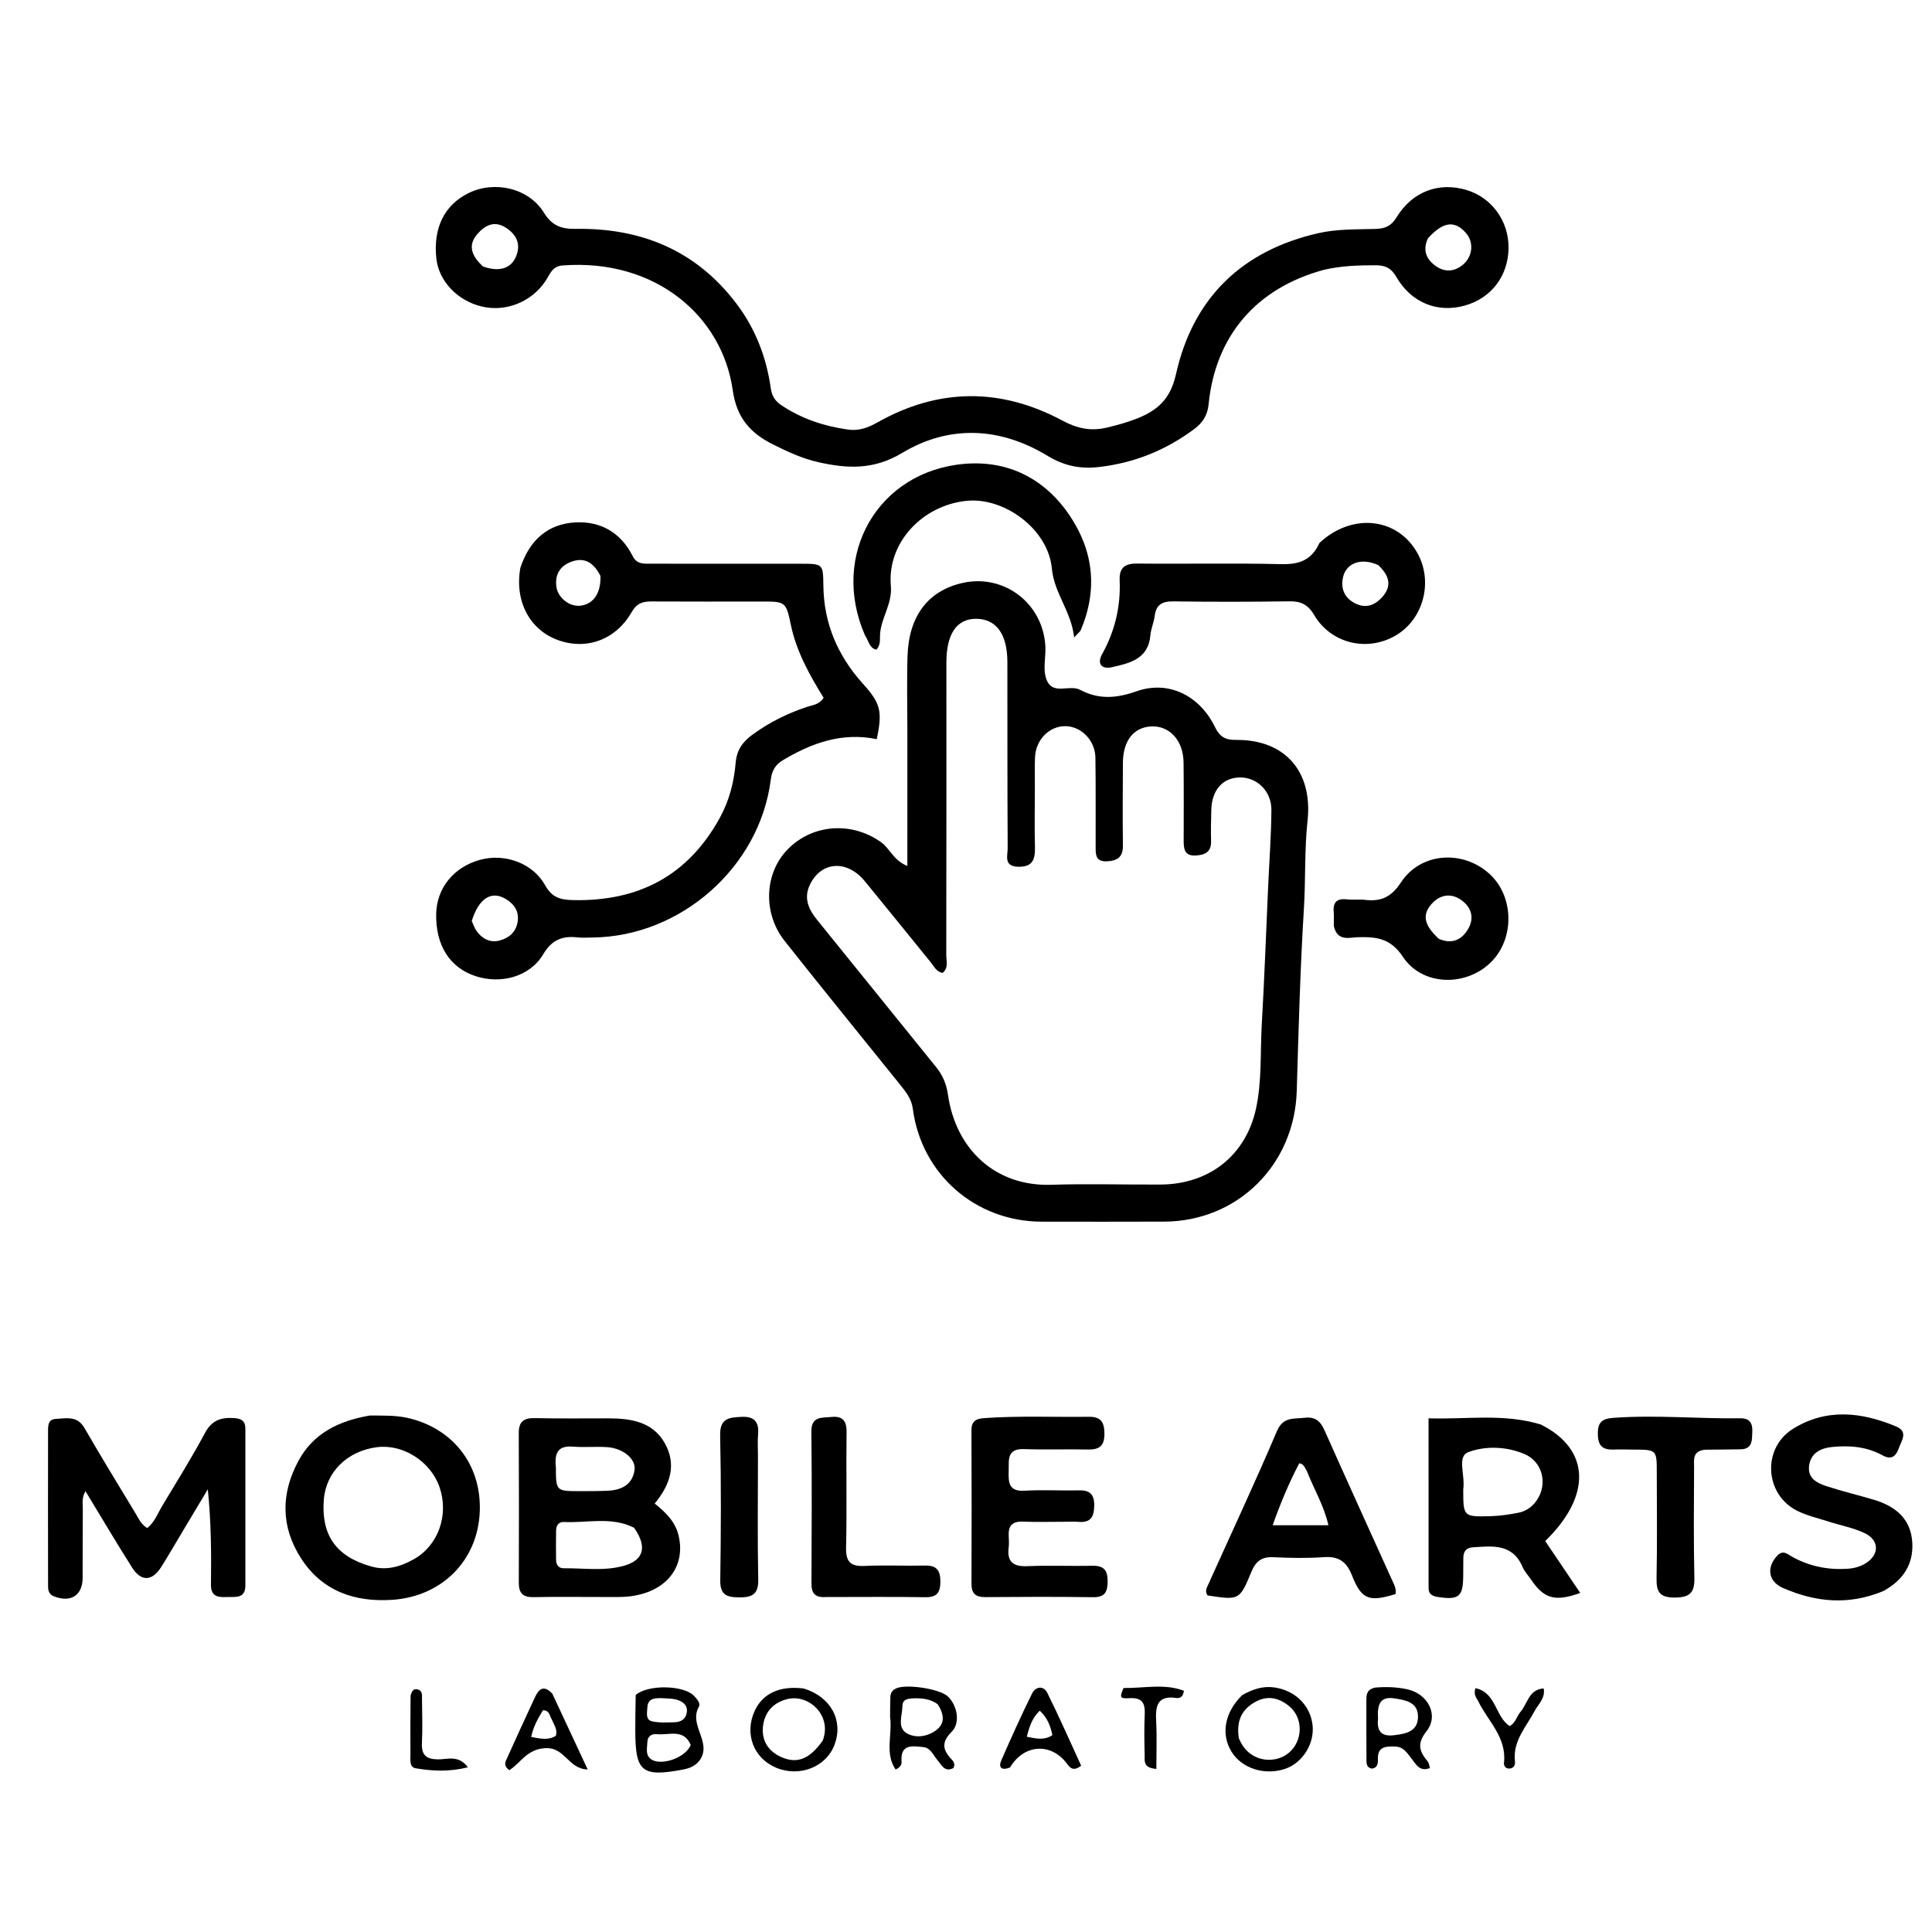<svg version="1.1" id="Layer_1" xmlns="http://www.w3.org/2000/svg" xmlns:xlink="http://www.w3.org/1999/xlink" x="0px" y="0px"
	 width="100%" viewBox="0 0 592 592" enable-background="new 0 0 592 592" xml:space="preserve">
<path fill="#000000" opacity="1" stroke="none" 
	d="
M278.035,225 
	C278.038,216.668 277.839,208.829 278.085,201.005 
	C278.471,188.723 284.427,180.999 294.914,178.629 
	C307.644,175.751 319.594,184.874 320.319,197.996 
	C320.521,201.644 319.304,205.641 320.955,208.863 
	C323.011,212.874 327.789,209.708 330.971,211.38 
	C336.672,214.374 341.994,214.025 348.251,211.822 
	C358.103,208.352 367.627,213.19 372.282,222.765 
	C373.761,225.806 375.471,226.759 378.764,226.727 
	C393.819,226.579 402.286,236.509 400.656,251.478 
	C399.684,260.408 400.094,269.432 399.54,278.42 
	C398.395,297.018 397.901,315.661 397.348,334.291 
	C396.675,356.961 379.178,374.29 356.644,374.331 
	C344.146,374.354 331.647,374.384 319.149,374.342 
	C298.863,374.274 282.332,359.808 279.702,339.743 
	C279.303,336.7 277.593,334.58 275.819,332.376 
	C264.012,317.711 252.129,303.106 240.442,288.345 
	C233.691,279.818 234.214,267.641 241.288,260.33 
	C248.899,252.464 261.014,251.628 270.031,258.106 
	C272.703,260.025 273.727,263.605 278.033,265.352 
	C278.033,251.629 278.033,238.565 278.035,225 
M317.1,241.517 
	C317.094,247.516 316.976,253.517 317.125,259.512 
	C317.217,263.178 316.57,265.657 312.075,265.591 
	C307.435,265.523 308.785,262.167 308.771,259.865 
	C308.66,240.869 308.701,221.873 308.678,202.876 
	C308.667,194.339 305.308,189.679 299.177,189.614 
	C293.166,189.551 289.986,194.234 289.989,203.052 
	C289.998,232.879 290.006,262.707 289.954,292.535 
	C289.951,294.405 290.722,296.556 288.846,298.112 
	C286.894,297.788 286.213,296.12 285.194,294.869 
	C278.46,286.602 271.789,278.284 265.022,270.045 
	C259.598,263.44 251.831,263.853 248.276,270.867 
	C246.153,275.056 247.674,278.537 250.373,281.867 
	C262.541,296.878 274.655,311.933 286.82,326.947 
	C288.857,329.462 289.997,332.13 290.476,335.457 
	C292.867,352.072 304.909,363.607 322.192,363.038 
	C333.344,362.671 344.519,363.034 355.683,362.965 
	C370.4,362.873 381.657,354.172 384.832,339.834 
	C386.704,331.38 386.13,322.618 386.626,313.996 
	C387.437,299.879 387.947,285.745 388.587,271.618 
	C388.94,263.808 389.518,256.001 389.581,248.189 
	C389.628,242.414 385.155,238.149 379.892,238.223 
	C374.645,238.297 371.296,242.109 371.161,248.224 
	C371.091,251.389 371.004,254.559 371.093,257.721 
	C371.188,261.074 369.266,261.981 366.384,262.139 
	C362.952,262.327 362.695,260.14 362.699,257.592 
	C362.713,249.594 362.756,241.594 362.666,233.597 
	C362.591,226.994 358.466,222.414 352.951,222.584 
	C347.461,222.753 344.126,226.872 344.082,233.693 
	C344.027,242.191 343.974,250.69 344.079,259.187 
	C344.122,262.76 342.18,263.805 339.104,263.927 
	C335.471,264.072 335.737,261.48 335.728,259.139 
	C335.695,250.141 335.789,241.141 335.654,232.144 
	C335.576,226.939 331.43,222.682 326.669,222.514 
	C321.668,222.338 317.381,226.564 317.148,232.029 
	C317.027,234.857 317.109,237.693 317.1,241.517 
z"/>
<path fill="#000000" opacity="1" stroke="none" 
	d="
M405.724,82.663 
	C384.931,88.255 372.378,102.973 370.328,123.963 
	C370.01,127.219 368.504,129.544 365.97,131.441 
	C357.234,137.978 347.469,141.895 336.628,143.115 
	C331.037,143.745 326.103,142.781 321.007,139.686 
	C306.505,130.877 290.933,130.076 276.424,138.796 
	C267.673,144.055 259.566,143.611 250.675,141.602 
	C245.762,140.491 241.254,138.378 236.772,136.134 
	C229.841,132.666 225.703,127.942 224.525,119.574 
	C221.355,97.069 201.071,79.179 172.382,81.338 
	C169.165,81.58 168.51,84.069 167.174,86.073 
	C162.864,92.541 154.976,95.696 147.563,93.907 
	C140.118,92.111 134.446,86.098 133.703,79.215 
	C132.693,69.862 136.157,62.821 143.566,59.17 
	C151.51,55.255 161.987,57.595 166.663,65.158 
	C169.179,69.228 172.046,70.195 176.424,70.129 
	C196.419,69.825 213.21,76.67 225.582,92.933 
	C231.467,100.669 234.839,109.455 236.188,118.992 
	C236.533,121.428 237.571,122.934 239.468,124.199 
	C245.687,128.345 252.577,130.625 259.926,131.638 
	C263.198,132.089 265.995,131.055 268.889,129.423 
	C287.633,118.849 306.679,118.771 325.552,128.883 
	C330.141,131.342 334.307,132.198 339.309,130.99 
	C342.397,130.245 345.416,129.421 348.357,128.263 
	C354.642,125.79 358.645,122.302 360.325,114.73 
	C365.534,91.255 380.637,76.702 404.123,71.414 
	C409.729,70.151 415.69,70.308 421.497,70.149 
	C424.451,70.069 426.309,69.247 427.94,66.578 
	C432.79,58.639 440.988,55.647 449.483,58.254 
	C457.183,60.616 462.341,67.801 462.243,76.026 
	C462.141,84.611 456.899,91.442 448.701,93.671 
	C440.397,95.929 432.441,92.754 427.87,84.87 
	C426.291,82.145 424.485,81.273 421.5,81.281 
	C416.326,81.295 411.191,81.408 405.724,82.663 
M147.995,81.656 
	C152.809,83.368 156.502,82.39 158.082,78.686 
	C159.681,74.935 158.384,71.959 155.026,69.784 
	C151.481,67.488 148.64,69.028 146.311,71.672 
	C143.286,75.106 144.411,78.334 147.995,81.656 
M437.569,72.994 
	C435.827,76.603 437.019,79.511 440.054,81.593 
	C442.771,83.458 445.687,83.278 448.289,81.096 
	C451.295,78.575 451.671,74.204 449.18,71.378 
	C445.771,67.512 442.291,67.821 437.569,72.994 
z"/>
<path fill="#000000" opacity="1" stroke="none" 
	d="
M159.456,173.964 
	C162.273,165.461 167.892,160.511 176.355,160.071 
	C184.061,159.67 190.262,163.232 193.826,170.34 
	C195.116,172.914 197.113,172.728 199.267,172.728 
	C214.595,172.733 229.922,172.728 245.25,172.742 
	C252.223,172.748 252.213,172.763 252.299,179.556 
	C252.446,191.064 256.72,200.956 264.335,209.417 
	C269.763,215.448 270.497,217.819 268.65,226.496 
	C258.117,224.305 248.808,227.612 239.93,232.915 
	C237.625,234.292 236.545,236.04 236.187,238.869 
	C232.797,265.696 208.613,287.015 181.535,287.265 
	C180.036,287.279 178.52,287.414 177.04,287.243 
	C172.376,286.707 169.129,287.9 166.452,292.405 
	C162.371,299.271 153.535,301.666 145.74,299.113 
	C137.795,296.512 133.457,289.653 133.657,280.009 
	C133.822,272.099 139.056,265.66 147.109,263.462 
	C154.618,261.412 163.211,264.407 167.038,271.255 
	C169.103,274.95 171.581,275.705 175.416,275.801 
	C195.586,276.305 210.865,268.358 220.647,250.446 
	C223.492,245.237 224.929,239.534 225.417,233.761 
	C225.756,229.761 227.568,227.329 230.497,225.168 
	C235.642,221.373 241.277,218.59 247.337,216.582 
	C249.011,216.028 250.992,215.937 252.374,213.817 
	C248.116,206.91 244.043,199.713 242.324,191.432 
	C240.838,184.278 240.655,184.315 233.061,184.317 
	C221.899,184.32 210.736,184.368 199.574,184.298 
	C196.87,184.28 195.083,184.899 193.564,187.551 
	C188.673,196.086 179.663,199.308 170.92,196.114 
	C162.289,192.961 157.613,184.186 159.456,173.964 
M183.986,176.458 
	C182.256,173.096 179.795,170.729 175.752,171.903 
	C172.024,172.986 169.95,175.648 170.476,179.724 
	C170.928,183.221 174.553,185.995 177.885,185.594 
	C181.738,185.131 184.177,181.884 183.986,176.458 
M144.552,282.208 
	C145.049,283.256 145.4,284.409 146.07,285.33 
	C147.762,287.659 150.149,288.931 152.987,288.215 
	C155.858,287.489 158.075,285.704 158.602,282.524 
	C159.133,279.322 157.639,277.076 154.993,275.475 
	C150.668,272.86 146.761,275.107 144.552,282.208 
z"/>
<path fill="#000000" opacity="1" stroke="none" 
	d="
M55.725,469.642 
	C53.477,473.38 51.499,476.856 49.353,480.225 
	C46.603,484.543 43.229,484.673 40.496,480.362 
	C35.695,472.788 31.138,465.06 26.187,456.916 
	C24.95,459.039 25.39,460.842 25.374,462.51 
	C25.304,469.505 25.35,476.501 25.322,483.497 
	C25.3,488.889 21.669,491.162 16.541,489.149 
	C14.681,488.418 14.731,486.931 14.728,485.466 
	C14.702,469.809 14.703,454.152 14.725,438.494 
	C14.727,436.819 14.737,434.911 17.062,434.787 
	C20.29,434.616 23.648,433.705 25.862,437.538 
	C30.942,446.334 36.258,454.993 41.506,463.691 
	C42.439,465.237 43.125,466.993 45.082,468.22 
	C47.353,466.52 48.289,463.792 49.694,461.453 
	C54.15,454.029 58.749,446.676 62.832,439.049 
	C64.943,435.106 67.833,434.25 71.812,434.534 
	C74.062,434.695 75.192,435.45 75.188,437.796 
	C75.168,453.786 75.177,469.777 75.188,485.767 
	C75.191,489.984 72.103,489.259 69.518,489.361 
	C66.812,489.468 64.59,489.26 64.643,485.533 
	C64.778,475.921 64.688,466.306 63.679,456.349 
	C61.093,460.677 58.506,465.005 55.725,469.642 
z"/>
<path fill="#000000" opacity="1" stroke="none" 
	d="
M404.313,166.356 
	C414.36,157.01 428.26,158.601 434.329,169.486 
	C439.153,178.138 436.253,189.509 427.933,194.565 
	C419.183,199.882 407.898,197.331 402.669,188.433 
	C400.772,185.205 398.59,184.201 395.048,184.254 
	C383.219,184.429 371.384,184.444 359.555,184.273 
	C356.1,184.223 354.242,185.258 353.811,188.79 
	C353.571,190.756 352.673,192.651 352.507,194.615 
	C351.884,201.971 346.131,203.231 340.654,204.451 
	C337.681,205.113 335.995,203.531 337.74,200.383 
	C341.638,193.351 343.415,185.845 343.084,177.838 
	C342.924,173.989 344.623,172.641 348.488,172.684 
	C363.151,172.848 377.823,172.499 392.478,172.867 
	C397.919,173.003 401.853,171.788 404.313,166.356 
M422.329,173.16 
	C416.883,170.667 412.009,172.654 411.381,177.674 
	C410.932,181.265 412.597,183.773 415.812,185.136 
	C419.004,186.489 421.653,185.168 423.721,182.751 
	C426.503,179.5 425.751,176.411 422.329,173.16 
z"/>
<path fill="#000000" opacity="1" stroke="none" 
	d="
M183.968,489.348 
	C176.816,489.35 170.156,489.253 163.502,489.394 
	C160.32,489.462 158.962,488.243 158.974,485.042 
	C159.028,469.73 159.031,454.418 158.961,439.107 
	C158.945,435.646 160.47,434.465 163.83,434.538 
	C171.316,434.7 178.807,434.613 186.296,434.61 
	C193.198,434.608 199.927,435.573 203.674,442.159 
	C207.408,448.724 205.393,454.977 200.603,460.71 
	C204.012,463.454 206.931,466.251 207.945,470.582 
	C210.222,480.306 203.901,488.076 192.445,489.21 
	C189.806,489.471 187.124,489.313 183.968,489.348 
M194.293,468.13 
	C187.367,464.623 179.971,466.717 172.784,466.365 
	C171.196,466.287 170.418,467.439 170.395,468.964 
	C170.35,471.946 170.35,474.93 170.385,477.912 
	C170.402,479.426 171.117,480.563 172.733,480.546 
	C178.839,480.484 185.005,481.463 191.029,479.827 
	C197.152,478.164 198.499,474.134 194.293,468.13 
M170.331,449.572 
	C170.36,456.894 170.36,456.907 177.693,456.914 
	C180.516,456.916 183.343,456.912 186.163,456.79 
	C190.37,456.607 193.782,455.002 194.436,450.451 
	C194.923,447.065 190.928,443.78 186.124,443.439 
	C182.651,443.192 179.133,443.559 175.665,443.281 
	C171.523,442.948 169.761,444.559 170.331,449.572 
z"/>
<path fill="#000000" opacity="1" stroke="none" 
	d="
M113.35,433.732 
	C117.45,433.786 121.058,433.643 124.718,434.437 
	C138.095,437.338 147.498,448.19 147.018,462.966 
	C146.526,478.109 135.433,489.171 120.285,490.209 
	C108.751,491 98.721,487.599 92.215,477.455 
	C86.029,467.81 86.022,457.656 91.465,447.603 
	C96.057,439.124 103.822,435.385 113.35,433.732 
M113.512,479.922 
	C118.321,481.386 122.765,480.065 126.869,477.736 
	C134.396,473.464 137.594,464.084 134.67,455.657 
	C131.952,447.822 123.535,442.444 115.553,443.441 
	C106.435,444.579 99.887,451.029 99.222,459.526 
	C98.386,470.211 102.833,476.869 113.512,479.922 
z"/>
<path fill="#000000" opacity="1" stroke="none" 
	d="
M472.125,436.494 
	C487.273,444.072 487.833,458.258 473.484,472.206 
	C476.99,477.403 480.562,482.696 484.215,488.111 
	C476.555,490.856 473.184,489.888 469.304,484.247 
	C468.36,482.875 467.172,481.606 466.525,480.104 
	C463.432,472.924 457.311,473.736 451.302,474.126 
	C449.219,474.261 448.393,475.45 448.389,477.409 
	C448.386,479.241 448.366,481.074 448.355,482.906 
	C448.316,489.271 446.99,490.319 440.591,489.345 
	C438.853,489.081 437.745,488.463 437.743,486.605 
	C437.732,469.487 437.737,452.368 437.737,434.596 
	C449.42,434.986 460.675,433.019 472.125,436.494 
M448.367,456.379 
	C448.366,464.739 448.368,464.815 456.815,464.586 
	C459.617,464.51 462.429,464.065 465.191,463.549 
	C467.545,463.109 469.47,461.768 470.856,459.771 
	C474.355,454.725 472.687,447.853 467.04,445.504 
	C461.516,443.207 455.229,443.006 449.995,444.928 
	C446.312,446.281 449.021,451.827 448.367,456.379 
z"/>
<path fill="#000000" opacity="1" stroke="none" 
	d="
M325.949,466.301 
	C321.457,466.298 317.452,466.426 313.46,466.253 
	C310.167,466.109 308.894,467.563 309.091,470.7 
	C309.164,471.862 309.21,473.046 309.071,474.196 
	C308.536,478.604 310.468,480.086 314.807,479.901 
	C321.46,479.618 328.136,479.918 334.799,479.787 
	C338.287,479.718 339.425,481.22 339.402,484.597 
	C339.38,487.872 338.517,489.464 334.889,489.411 
	C323.893,489.252 312.894,489.3 301.897,489.382 
	C298.957,489.404 297.671,488.313 297.682,485.299 
	C297.742,469.636 297.739,453.972 297.671,438.309 
	C297.659,435.434 299.036,434.713 301.643,434.53 
	C312.3,433.785 322.963,434.266 333.621,434.128 
	C337.307,434.081 338.412,435.759 338.418,439.334 
	C338.425,443.187 336.752,444.236 333.274,444.158 
	C326.778,444.013 320.271,444.266 313.781,444.031 
	C308.391,443.836 309.177,447.456 309.08,450.761 
	C308.979,454.195 309.052,457.076 313.929,456.783 
	C319.408,456.453 324.924,456.804 330.42,456.667 
	C333.713,456.584 335.304,457.642 335.288,461.225 
	C335.272,464.725 334.266,466.671 330.439,466.319 
	C329.117,466.198 327.774,466.3 325.949,466.301 
z"/>
<path fill="#000000" opacity="1" stroke="none" 
	d="
M265.044,194.665 
	C254.278,170.017 269.06,144.318 295.619,142.124 
	C308.901,141.026 320.119,146.642 327.716,157.89 
	C335.11,168.837 336.386,180.685 331.194,193.015 
	C330.965,193.559 330.38,193.953 329.139,195.327 
	C328.254,187.239 323.018,181.865 322.308,174.184 
	C321.197,162.165 307.736,152.271 296.146,153.468 
	C282.566,154.871 271.827,166.333 272.972,179.463 
	C273.463,185.097 269.994,189.222 269.666,194.349 
	C269.57,195.852 269.918,197.71 268.508,199.07 
	C266.345,198.55 266.214,196.414 265.044,194.665 
z"/>
<path fill="#000000" opacity="1" stroke="none" 
	d="
M370.921,483.972 
	C377.852,468.616 384.828,453.691 391.268,438.537 
	C393.18,434.037 396.435,434.835 399.784,434.432 
	C402.998,434.045 404.598,435.455 405.85,438.267 
	C412.682,453.614 419.661,468.896 426.574,484.208 
	C427.181,485.552 427.954,486.881 427.596,488.458 
	C419.503,490.942 417.212,490.163 414.263,482.715 
	C412.584,478.477 410.165,476.819 405.63,477.14 
	C400.497,477.503 395.309,477.404 390.161,477.158 
	C386.599,476.988 384.775,478.409 383.439,481.653 
	C379.848,490.379 379.667,490.355 370.009,488.863 
	C368.845,487.141 370.315,485.802 370.921,483.972 
M400.371,450.585 
	C399.796,449.825 399.678,448.666 398.131,448.359 
	C394.966,454.364 392.342,460.661 389.969,467.367 
	C396.019,467.367 401.373,467.367 407.055,467.367 
	C405.668,461.275 402.658,456.427 400.371,450.585 
z"/>
<path fill="#000000" opacity="1" stroke="none" 
	d="
M577.165,487.492 
	C566.492,491.974 556.317,490.949 546.332,486.584 
	C541.776,484.593 541.196,480.195 544.655,476.616 
	C546.391,474.82 547.767,476.258 549.077,476.986 
	C554.328,479.903 559.904,481.062 565.88,480.715 
	C567.941,480.596 569.825,480.138 571.562,479.093 
	C575.899,476.483 575.974,471.998 571.383,469.793 
	C567.982,468.159 564.134,467.466 560.503,466.296 
	C557.188,465.228 553.71,464.454 550.632,462.9 
	C540.669,457.872 539.901,443.734 549.413,437.815 
	C559.645,431.447 570.399,432.667 580.996,437.089 
	C584.836,438.691 582.639,441.447 581.797,443.833 
	C580.927,446.302 579.488,447.4 576.884,445.961 
	C572.025,443.277 566.744,442.833 561.371,443.386 
	C557.834,443.75 554.81,445.241 554.333,449.228 
	C553.875,453.054 556.86,454.462 559.731,455.405 
	C564.461,456.959 569.322,458.11 574.099,459.527 
	C580.689,461.48 585.513,465.273 585.957,472.626 
	C586.356,479.215 583.268,484.112 577.165,487.492 
z"/>
<path fill="#000000" opacity="1" stroke="none" 
	d="
M408.713,283.83 
	C408.693,282.042 408.782,280.706 408.671,279.386 
	C408.407,276.253 409.861,275.231 412.836,275.588 
	C414.64,275.804 416.504,275.524 418.31,275.738 
	C423.172,276.316 426.328,274.888 429.287,270.376 
	C435.32,261.177 448.219,260.33 456.393,267.761 
	C464.026,274.701 464.161,287.841 456.672,295.019 
	C448.967,302.404 435.791,302.113 429.882,293.194 
	C426.097,287.481 421.777,287.036 416.149,287.175 
	C413.499,287.24 409.87,288.602 408.713,283.83 
M440.869,287.66 
	C445.009,289.488 448.143,287.891 450.054,284.297 
	C451.569,281.449 451.048,278.482 448.343,276.236 
	C445.116,273.557 441.434,273.845 438.633,277.024 
	C435.776,280.267 436.265,283.418 440.869,287.66 
z"/>
<path fill="#000000" opacity="1" stroke="none" 
	d="
M522.444,444.216 
	C518.497,444.637 519.107,447.377 519.097,449.582 
	C519.049,460.892 518.925,472.207 519.186,483.511 
	C519.292,488.108 517.701,489.508 513.144,489.521 
	C508.575,489.535 507.513,487.793 507.599,483.616 
	C507.821,472.809 507.677,461.994 507.667,451.182 
	C507.661,444.205 507.651,444.205 500.439,444.18 
	C498.443,444.174 496.444,444.091 494.451,444.172 
	C491.177,444.306 489.655,443.071 489.606,439.535 
	C489.556,435.944 490.701,434.717 494.413,434.449 
	C507.396,433.513 520.346,434.759 533.308,434.592 
	C536.234,434.554 537.049,436.207 536.938,438.728 
	C536.827,441.226 537.067,444.016 533.367,444.096 
	C529.875,444.171 526.382,444.161 522.444,444.216 
z"/>
<path fill="#000000" opacity="1" stroke="none" 
	d="
M253.132,489.361 
	C249.55,489.63 248.635,488.033 248.648,485.155 
	C248.719,469.664 248.796,454.172 248.618,438.683 
	C248.563,433.9 251.812,434.487 254.654,434.19 
	C257.941,433.847 259.453,435.143 259.404,438.734 
	C259.243,450.558 259.535,462.39 259.251,474.209 
	C259.143,478.714 260.724,480.031 265.012,479.828 
	C271.161,479.539 277.337,479.857 283.497,479.716 
	C287.022,479.635 288.153,481.267 288.151,484.565 
	C288.149,487.794 287.248,489.476 283.6,489.416 
	C273.608,489.254 263.613,489.365 253.132,489.361 
z"/>
<path fill="#000000" opacity="1" stroke="none" 
	d="
M232.253,446.034 
	C232.251,459.005 232.08,471.485 232.339,483.955 
	C232.435,488.608 230.436,489.507 226.357,489.464 
	C222.499,489.425 220.637,488.584 220.702,484.189 
	C220.921,469.387 220.986,454.576 220.666,439.777 
	C220.552,434.483 223.527,434.337 227.238,434.152 
	C231.173,433.955 232.644,435.752 232.286,439.553 
	C232.099,441.532 232.254,443.542 232.253,446.034 
z"/>
<path fill="#000000" opacity="1" stroke="none" 
	d="
M194.792,519.367 
	C198.663,516.06 209.426,516.423 212.524,519.516 
	C213.491,520.481 214.75,521.922 214.158,522.961 
	C211.011,528.477 217.876,533.519 214.726,538.884 
	C213.552,540.884 211.557,541.791 209.368,542.207 
	C196.705,544.611 194.668,542.96 194.663,530.325 
	C194.662,526.825 194.702,523.325 194.792,519.367 
M211.655,534.709 
	C209.524,529.585 204.999,531.765 201.346,531.385 
	C199.666,531.21 198.405,531.995 198.361,533.878 
	C198.319,535.638 197.695,537.612 199.383,538.971 
	C202.127,541.181 209.819,538.943 211.655,534.709 
M202.605,520.336 
	C200.53,520.334 198.481,520.443 198.363,523.227 
	C198.297,524.806 197.722,526.957 199.803,527.443 
	C201.99,527.953 204.36,527.773 206.648,527.735 
	C208.663,527.701 210.21,526.734 210.463,524.608 
	C210.726,522.386 209.13,521.334 207.311,520.799 
	C206.075,520.436 204.721,520.475 202.605,520.336 
z"/>
<path fill="#000000" opacity="1" stroke="none" 
	d="
M380.624,519.415 
	C383.916,517.569 387.055,516.569 390.481,517.059 
	C396.973,517.988 401.625,522.686 402.212,528.801 
	C402.756,534.475 398.997,540.304 393.671,542.044 
	C387.408,544.09 380.518,541.863 377.37,536.776 
	C374.06,531.424 375.208,524.736 380.624,519.415 
M379.605,532.647 
	C380.322,534.351 381.291,535.867 382.737,537.066 
	C386.569,540.244 392.475,539.895 395.784,536.271 
	C399.26,532.463 399.076,526.271 395.186,522.943 
	C392.217,520.403 388.758,519.397 385.042,521.291 
	C380.743,523.482 378.723,526.998 379.605,532.647 
z"/>
<path fill="#000000" opacity="1" stroke="none" 
	d="
M246.268,517.387 
	C254.617,519.943 258.462,527.171 255.74,534.553 
	C253.214,541.404 245.065,544.652 237.865,541.676 
	C230.898,538.796 228.034,531.241 231.253,524.23 
	C233.683,518.938 238.907,516.456 246.268,517.387 
M252.095,533.356 
	C255.053,525.635 247.805,519.043 241.319,520.612 
	C236.719,521.724 234.087,524.935 233.754,529.418 
	C233.429,533.775 235.788,536.994 239.958,538.631 
	C244.45,540.394 248.179,538.918 252.095,533.356 
z"/>
<path fill="#000000" opacity="1" stroke="none" 
	d="
M272.738,526.062 
	C272.76,523.746 272.76,521.917 272.817,520.091 
	C272.856,518.854 273.323,517.929 274.572,517.357 
	C277.671,515.938 287.855,517.445 290.4,519.79 
	C293.25,522.415 294.399,527.879 291.615,530.647 
	C288.141,534.101 289.058,536.48 291.792,539.35 
	C292.353,539.939 292.655,540.761 292.161,541.748 
	C289.427,543.184 288.511,540.782 287.174,539.229 
	C285.904,537.753 285.171,535.561 282.891,535.337 
	C279.557,535.01 275.845,534.343 276.247,539.77 
	C276.308,540.59 276.08,541.425 274.435,542.214 
	C271.053,537.292 273.483,531.666 272.738,526.062 
M287.316,522.195 
	C285.191,520.652 282.761,520.334 280.225,520.397 
	C278.498,520.441 276.549,520.52 276.524,522.734 
	C276.493,525.584 274.853,529.286 277.769,531.052 
	C280.41,532.65 284.007,532.231 286.745,530.25 
	C289.493,528.263 289.489,525.555 287.316,522.195 
z"/>
<path fill="#000000" opacity="1" stroke="none" 
	d="
M421.305,517.116 
	C424.924,516.807 428.072,516.954 431.19,517.622 
	C437.508,518.977 441.016,525.527 437.117,530.467 
	C433.994,534.423 435.018,536.761 437.505,539.791 
	C437.874,540.242 437.913,540.963 438.169,541.761 
	C434.927,542.999 433.887,540.56 432.511,538.864 
	C431.161,537.202 430.135,535.25 427.529,535.176 
	C424.637,535.093 422.058,535.116 422.215,539.121 
	C422.267,540.463 422.014,541.837 420.233,541.929 
	C418.651,541.508 418.712,540.229 418.705,539.105 
	C418.665,533.112 418.682,527.117 418.68,521.123 
	C418.68,519.412 418.709,517.716 421.305,517.116 
M422.254,526.497 
	C421.862,530.12 422.961,532.205 427.132,531.707 
	C430.78,531.271 434.424,530.584 434.498,526.127 
	C434.574,521.565 430.699,520.943 427.206,520.408 
	C423.099,519.779 421.949,522.049 422.254,526.497 
z"/>
<path fill="#000000" opacity="1" stroke="none" 
	d="
M309.489,541.592 
	C306.699,542.656 305.92,541.454 306.834,539.364 
	C309.833,532.511 312.906,525.682 316.214,518.975 
	C317.313,516.746 319.736,516.376 320.925,518.759 
	C324.603,526.135 327.908,533.698 331.292,541.044 
	C328.978,542.791 327.981,541.846 326.999,540.505 
	C322.171,533.916 313.787,534.337 309.489,541.592 
M318.608,524.181 
	C316.347,526.293 315.408,529.01 314.634,532.181 
	C317.532,532.738 320.02,533.348 322.476,531.666 
	C321.873,528.822 320.939,526.378 318.608,524.181 
z"/>
<path fill="#000000" opacity="1" stroke="none" 
	d="
M169.24,518.972 
	C172.821,526.631 176.24,533.961 180.083,542.198 
	C174.002,542.036 173.177,535.261 166.986,535.668 
	C161.277,536.043 159.471,540.375 156.032,542.413 
	C154.41,541.174 154.723,540.176 155.133,539.27 
	C158.014,532.899 160.894,526.526 163.861,520.195 
	C164.959,517.852 166.391,515.956 169.24,518.972 
M168.987,526.686 
	C168.354,525.658 168.359,524.019 166.365,524.088 
	C164.841,526.527 163.437,529.052 162.758,532.233 
	C165.636,532.788 168.119,533.316 170.338,531.867 
	C170.884,529.888 169.808,528.675 168.987,526.686 
z"/>
<path fill="#000000" opacity="1" stroke="none" 
	d="
M465.768,524.71 
	C468.152,522.095 468.321,517.721 473.016,517.355 
	C473.554,520.447 471.368,522.151 470.283,524.203 
	C467.675,529.135 463.514,533.414 464.208,539.664 
	C464.316,540.635 464.011,541.73 462.733,541.901 
	C461.467,542.071 460.731,541.202 460.849,540.152 
	C461.725,532.357 455.93,527.399 452.938,521.255 
	C452.444,520.241 451.44,519.404 452.1,517.289 
	C458.515,518.602 458.154,526.107 462.59,528.892 
	C464.245,528.084 464.593,526.292 465.768,524.71 
z"/>
<path fill="#000000" opacity="1" stroke="none" 
	d="
M344.266,517.24 
	C350.678,517.31 356.879,515.811 362.777,518.087 
	C362.474,520.17 361.386,520.427 360.442,520.289 
	C354.535,519.422 354.018,522.866 354.266,527.448 
	C354.526,532.261 354.324,537.099 354.324,542.03 
	C350.157,541.702 350.79,539.469 350.749,537.839 
	C350.644,533.687 350.57,529.523 350.765,525.378 
	C350.929,521.898 350.031,520.117 346.062,520.351 
	C343.075,520.527 343.053,520.144 344.266,517.24 
z"/>
<path fill="#000000" opacity="1" stroke="none" 
	d="
M125.811,519.611 
	C126.172,518.106 126.792,517.344 127.998,517.673 
	C129.496,518.082 129.296,519.447 129.308,520.56 
	C129.355,525.059 129.506,529.567 129.29,534.056 
	C129.113,537.732 130.511,539.054 134.193,539.103 
	C137.034,539.141 140.447,537.641 143.388,541.521 
	C137.643,542.983 132.456,542.681 127.355,541.833 
	C125.365,541.502 125.783,539.138 125.768,537.538 
	C125.715,531.706 125.755,525.873 125.811,519.611 
z"/>
</svg>